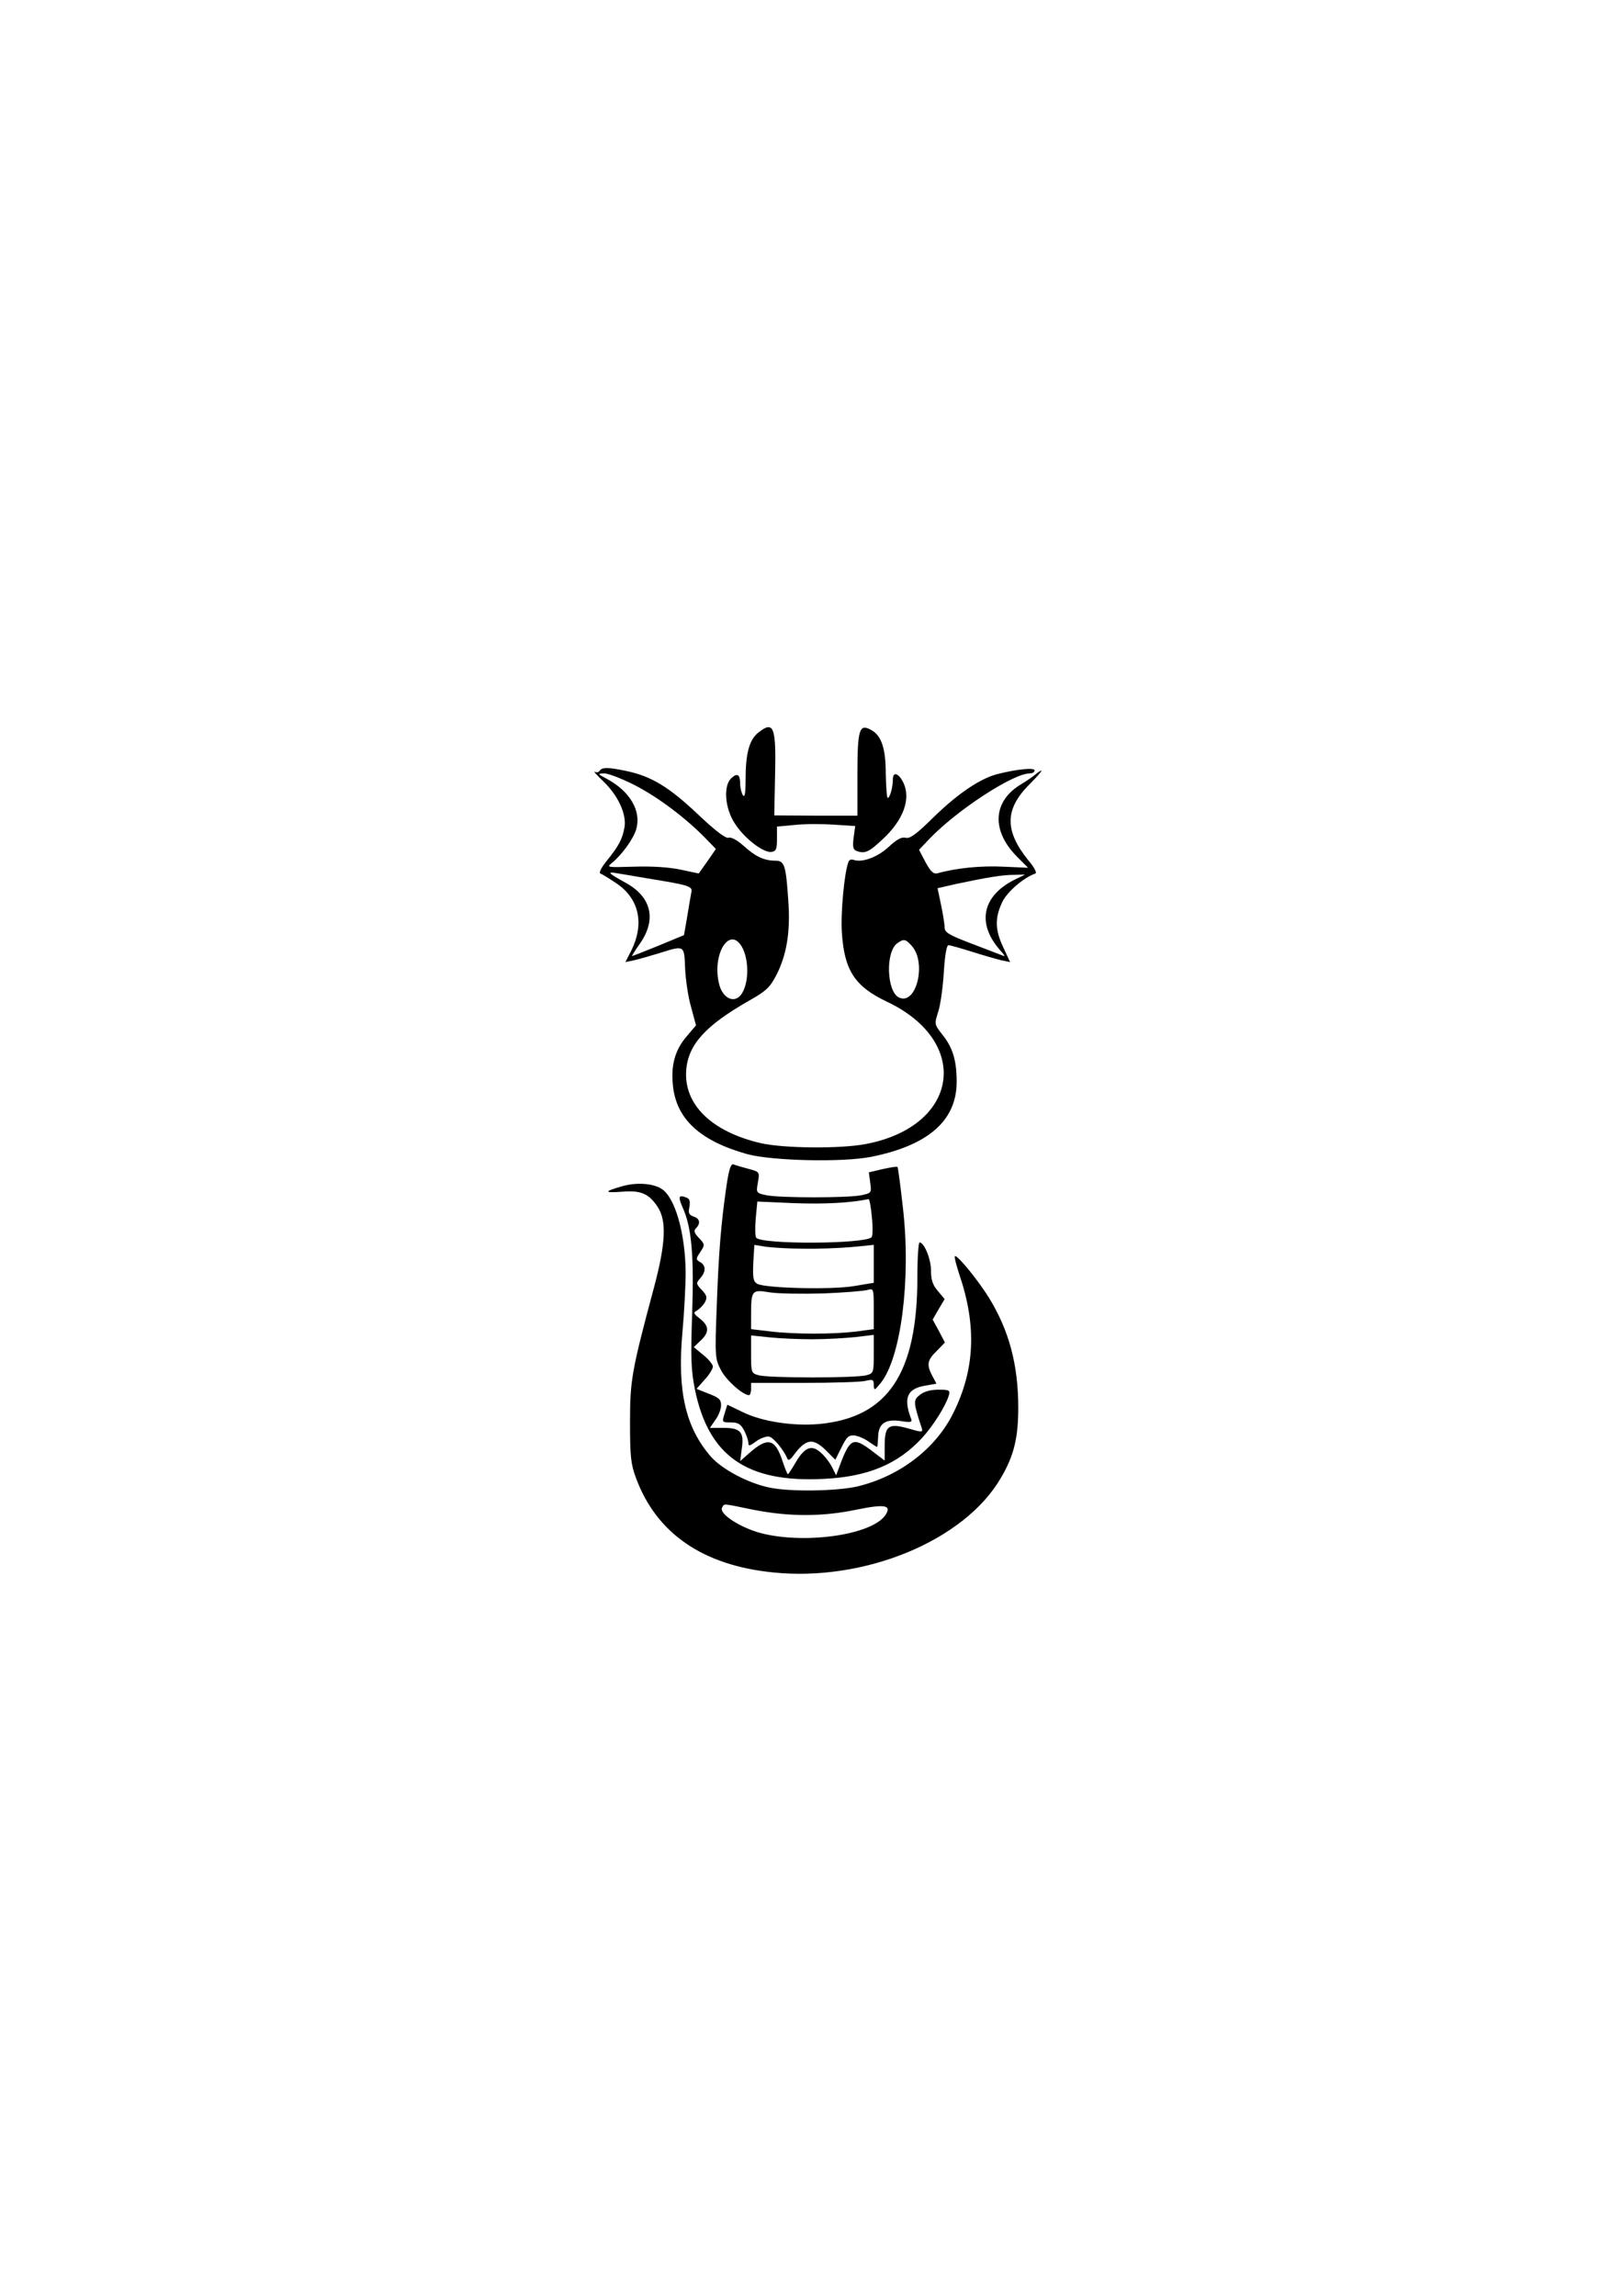 <?xml version="1.0" encoding="UTF-8" standalone="no"?>
<!-- Created with Inkscape (http://www.inkscape.org/) -->

<svg
   xmlns:dc="http://purl.org/dc/elements/1.1/"
   xmlns:cc="http://creativecommons.org/ns#"
   xmlns:rdf="http://www.w3.org/1999/02/22-rdf-syntax-ns#"
   xmlns:svg="http://www.w3.org/2000/svg"
   xmlns="http://www.w3.org/2000/svg"
   xmlns:sodipodi="http://sodipodi.sourceforge.net/DTD/sodipodi-0.dtd"
   xmlns:inkscape="http://www.inkscape.org/namespaces/inkscape"
   width="210mm"
   height="297mm"
   viewBox="0 0 210 297"
   version="1.1"
   id="svg4069"
   inkscape:version="0.92.4 (5da689c313, 2019-01-14)"
   sodipodi:docname="dragon.svg">
  <defs
     id="defs4063" />
  <sodipodi:namedview
     id="base"
     pagecolor="#ffffff"
     bordercolor="#666666"
     borderopacity="1.0"
     inkscape:pageopacity="0.0"
     inkscape:pageshadow="2"
     inkscape:zoom="0.35"
     inkscape:cx="400"
     inkscape:cy="560"
     inkscape:document-units="mm"
     inkscape:current-layer="layer1"
     showgrid="false"
     inkscape:window-width="1920"
     inkscape:window-height="1017"
     inkscape:window-x="1912"
     inkscape:window-y="-8"
     inkscape:window-maximized="1" />
  <g
     inkscape:label="Layer 1"
     inkscape:groupmode="layer"
     id="layer1">
    <path
       style="fill:#000000;stroke:none;stroke-width:0.035"
       inkscape:connector-curvature="0"
       id="path32"
       d="m 98.134,94.76 c -1.164,0.917 -1.658,2.646 -1.658,5.997 0,1.834 -0.106,2.469 -0.353,2.117 -0.176,-0.282 -0.353,-0.953 -0.353,-1.446 0,-1.235 -0.353,-1.482 -1.129,-0.776 -1.058,0.953 -0.882,3.845 0.423,5.856 1.199,1.905 3.704,3.845 4.763,3.704 0.6,-0.106 0.706,-0.353 0.706,-1.693 v -1.587 l 2.293,-0.212 c 1.27,-0.141 3.528,-0.141 5.08,-0.035 l 2.752,0.176 -0.212,1.517 c -0.141,1.164 -0.071,1.517 0.353,1.693 1.094,0.423 1.623,0.176 3.387,-1.482 2.752,-2.54 3.739,-5.327 2.646,-7.444 -0.6,-1.164 -1.305,-1.341 -1.305,-0.318 0,1.058 -0.388,2.399 -0.67,2.399 -0.106,0 -0.212,-1.376 -0.247,-3.104 0,-3.316 -0.564,-5.009 -1.94,-5.715 -1.482,-0.811 -1.729,-0.035 -1.729,5.786 v 5.327 h -5.397 l -5.362,-0.035 0.106,-5.221 c 0.141,-6.279 -0.176,-7.056 -2.152,-5.503 z" />
    <path
       style="fill:#000000;stroke:none;stroke-width:0.035"
       inkscape:connector-curvature="0"
       id="path38"
       d="m 77.602,99.699 c -0.141,0.212 -0.423,0.282 -0.635,0.141 -0.247,-0.106 0.247,0.423 1.094,1.235 1.905,1.834 2.999,4.198 2.752,5.891 -0.282,1.587 -0.706,2.399 -2.258,4.339 -0.741,0.882 -1.094,1.623 -0.882,1.693 0.212,0.071 1.129,0.635 1.976,1.199 3.069,2.011 3.775,5.292 2.011,8.819 l -0.741,1.446 1.164,-0.247 c 0.635,-0.141 2.081,-0.564 3.246,-0.917 3.246,-1.023 3.21,-1.058 3.316,1.976 0.071,1.446 0.388,3.704 0.776,5.009 l 0.635,2.364 -1.199,1.411 c -1.482,1.729 -2.046,3.634 -1.799,6.244 0.388,4.41 3.457,7.267 9.596,8.996 3.246,0.882 12.347,1.094 16.087,0.353 7.373,-1.482 11.042,-4.692 11.042,-9.701 0,-2.752 -0.494,-4.445 -1.905,-6.174 -0.988,-1.27 -0.988,-1.305 -0.459,-2.963 0.282,-0.917 0.6,-3.21 0.706,-5.115 0.141,-2.152 0.353,-3.422 0.6,-3.422 0.212,0 1.587,0.388 3.034,0.847 1.446,0.459 3.175,0.953 3.775,1.094 l 1.164,0.247 -0.882,-1.905 c -1.094,-2.293 -1.094,-3.81 -0.141,-5.856 0.67,-1.376 2.787,-3.175 4.304,-3.704 0.212,-0.07 -0.176,-0.847 -0.917,-1.693 -3.104,-3.845 -3.069,-6.632 0.141,-9.842 0.953,-0.953 1.658,-1.764 1.552,-1.764 -0.141,0 -0.459,0.212 -0.706,0.423 -0.247,0.247 -1.129,0.847 -1.94,1.341 -3.704,2.223 -3.881,6.068 -0.388,9.49 l 1.305,1.305 -3.246,-0.141 c -2.822,-0.141 -6.068,0.176 -8.431,0.847 -0.564,0.141 -0.882,-0.141 -1.587,-1.411 l -0.847,-1.623 1.376,-1.446 c 3.563,-3.704 10.795,-8.431 12.947,-8.431 0.353,0 0.635,-0.176 0.635,-0.388 0,-0.388 -2.223,-0.176 -4.763,0.459 -2.258,0.564 -5.186,2.54 -8.326,5.609 -2.223,2.187 -3.034,2.787 -3.598,2.646 -0.529,-0.141 -1.164,0.212 -2.223,1.199 -1.446,1.341 -3.457,2.046 -4.516,1.658 -0.282,-0.106 -0.6,0 -0.67,0.282 -0.529,1.341 -1.023,6.632 -0.847,9.137 0.318,4.868 1.658,6.95 5.821,8.925 10.971,5.186 9.349,16.122 -2.716,18.415 -3.281,0.635 -10.619,0.564 -13.582,-0.106 -6.385,-1.482 -9.984,-5.009 -9.666,-9.419 0.247,-3.351 2.505,-5.821 8.22,-9.066 2.117,-1.199 2.611,-1.658 3.457,-3.281 1.305,-2.575 1.799,-5.468 1.552,-9.313 -0.318,-4.904 -0.494,-5.468 -1.693,-5.468 -1.446,0 -2.575,-0.529 -4.128,-1.94 -0.847,-0.741 -1.623,-1.164 -1.94,-1.023 -0.353,0.106 -1.729,-0.917 -4.022,-3.104 -3.669,-3.457 -5.962,-4.868 -9.208,-5.539 -2.328,-0.494 -3.14,-0.494 -3.422,-0.035 z m 4.586,1.905 c 2.999,1.552 6.562,4.233 9.102,6.844 l 1.341,1.376 -1.094,1.587 -1.129,1.587 -2.328,-0.494 c -1.482,-0.318 -3.704,-0.459 -5.997,-0.388 -3.563,0.106 -3.634,0.106 -2.893,-0.494 1.305,-1.058 2.787,-3.14 3.14,-4.374 0.67,-2.364 -0.847,-4.904 -3.81,-6.491 -1.235,-0.67 -1.235,-0.67 -0.318,-0.706 0.529,0 2.328,0.706 3.986,1.552 z m 1.587,12.03 c 5.468,0.882 5.856,1.023 5.68,1.799 -0.071,0.353 -0.318,1.764 -0.529,3.104 l -0.423,2.434 -3.316,1.376 c -1.834,0.741 -3.351,1.341 -3.422,1.341 -0.035,0 0.388,-0.706 0.988,-1.552 2.258,-3.175 1.552,-6.138 -1.87,-7.973 -2.046,-1.129 -2.364,-1.411 -1.305,-1.235 0.459,0.07 2.364,0.388 4.198,0.706 z m 47.484,0.176 c -4.198,2.117 -4.904,5.68 -1.834,9.137 0.706,0.811 0.706,0.847 0.035,0.564 -0.388,-0.141 -2.187,-0.847 -3.951,-1.517 -2.681,-1.023 -3.281,-1.376 -3.281,-1.976 0,-0.423 -0.212,-1.729 -0.459,-2.928 l -0.459,-2.187 2.469,-0.564 c 4.022,-0.847 5.927,-1.164 7.444,-1.164 l 1.411,-0.035 z m -35.348,8.537 c 1.164,1.834 0.988,5.574 -0.318,6.632 -0.917,0.741 -2.152,-0.071 -2.54,-1.658 -0.953,-3.739 1.235,-7.479 2.857,-4.974 z m 22.013,-0.035 c 2.046,2.152 0.635,7.902 -1.658,6.703 -1.552,-0.847 -1.693,-5.891 -0.176,-6.985 0.847,-0.6 1.058,-0.564 1.834,0.282 z" />
    <path
       style="fill:#000000;stroke:none;stroke-width:0.035"
       inkscape:connector-curvature="0"
       id="path74"
       d="m 94.007,153.356 c -0.741,5.115 -1.023,8.819 -1.27,15.663 -0.247,6.421 -0.212,6.773 0.529,8.184 0.635,1.305 2.857,3.281 3.634,3.281 0.176,0 0.282,-0.353 0.282,-0.811 v -0.776 h 6.773 c 3.739,0 7.338,-0.106 7.973,-0.247 1.023,-0.247 1.129,-0.176 1.129,0.529 0.035,0.741 0.071,0.741 0.882,-0.247 2.646,-3.246 3.951,-13.476 2.893,-22.648 -0.318,-2.857 -0.635,-5.256 -0.706,-5.327 -0.071,-0.071 -0.953,0.07 -1.905,0.282 l -1.799,0.423 0.176,1.341 c 0.176,1.305 0.176,1.341 -1.164,1.623 -1.729,0.353 -10.477,0.353 -12.241,0 -1.341,-0.282 -1.376,-0.282 -1.129,-1.658 0.247,-1.376 0.212,-1.376 -1.235,-1.764 -0.811,-0.212 -1.658,-0.459 -1.905,-0.564 -0.353,-0.141 -0.6,0.6 -0.917,2.716 z m 18.803,4.092 c 0.141,1.305 0.106,2.505 -0.035,2.611 -0.917,0.882 -14.076,0.953 -14.923,0.071 -0.141,-0.141 -0.176,-1.27 -0.071,-2.469 l 0.212,-2.223 4.798,0.212 c 3.845,0.141 7.303,-0.035 9.596,-0.529 0.106,0 0.318,1.023 0.423,2.328 z m -8.855,4.092 c 1.799,0.035 4.586,-0.071 6.209,-0.212 l 2.893,-0.282 v 2.434 2.469 l -2.54,0.423 c -2.857,0.494 -11.43,0.282 -12.524,-0.282 -0.529,-0.318 -0.6,-0.706 -0.529,-2.681 l 0.141,-2.364 1.517,0.247 c 0.847,0.106 2.999,0.247 4.833,0.247 z m 2.575,5.786 c 2.716,-0.106 5.292,-0.318 5.75,-0.459 0.741,-0.212 0.776,-0.141 0.776,2.434 v 2.646 l -2.364,0.318 c -2.963,0.353 -7.973,0.353 -11.112,-0.035 l -2.399,-0.282 v -1.799 c 0,-3.246 0.106,-3.351 2.399,-2.963 1.094,0.176 4.233,0.212 6.95,0.141 z m -1.411,5.927 c 1.764,0 4.233,-0.141 5.574,-0.282 l 2.364,-0.282 v 2.505 c 0,2.364 -0.035,2.469 -0.953,2.716 -0.564,0.176 -3.669,0.282 -6.985,0.282 -3.281,0 -6.421,-0.106 -6.95,-0.282 -0.953,-0.247 -0.988,-0.353 -0.988,-2.716 v -2.434 l 2.399,0.247 c 1.305,0.141 3.81,0.247 5.539,0.247 z" />
    <path
       style="fill:#000000;stroke:none;stroke-width:0.035"
       inkscape:connector-curvature="0"
       id="path80"
       d="m 80.495,153.462 c -2.364,0.67 -2.399,0.882 0,0.706 2.399,-0.212 3.457,0.247 4.586,1.94 1.199,1.799 1.058,4.763 -0.459,10.442 -2.893,10.795 -3.104,11.994 -3.104,17.462 0,4.41 0.106,5.397 0.776,7.197 2.646,7.161 8.643,11.289 17.709,12.206 11.853,1.235 24.765,-4.092 29.492,-12.206 1.693,-2.857 2.258,-5.186 2.258,-9.102 0,-5.574 -1.199,-10.019 -3.81,-14.252 -1.341,-2.152 -3.916,-5.362 -4.374,-5.362 -0.141,0 0.141,1.094 0.564,2.399 2.258,6.632 2.011,12.277 -0.776,17.886 -2.293,4.657 -6.985,8.22 -12.453,9.525 -2.646,0.6 -8.643,0.706 -11.324,0.141 -2.787,-0.564 -6.138,-2.364 -7.585,-3.986 -3.281,-3.775 -4.374,-8.467 -3.704,-16.016 0.247,-2.646 0.423,-6.174 0.423,-7.832 -0.035,-5.045 -1.376,-9.772 -3.14,-10.83 -1.129,-0.706 -3.246,-0.847 -5.08,-0.318 z M 97.605,195.337 c 4.586,0.882 8.819,0.882 13.194,-0.035 3.634,-0.741 4.586,-0.6 3.81,0.635 -1.729,2.716 -11.007,3.951 -16.651,2.258 -2.646,-0.847 -4.974,-2.469 -4.516,-3.175 0.318,-0.529 -0.141,-0.564 4.163,0.318 z" />
    <path
       style="fill:#000000;stroke:none;stroke-width:0.035"
       inkscape:connector-curvature="0"
       id="path84"
       d="m 88.362,156.285 c 1.129,2.54 1.446,6.174 1.199,13.617 -0.212,5.75 -0.141,7.373 0.353,9.842 1.764,8.643 6.738,12.1 16.722,11.571 5.68,-0.282 9.56,-1.905 12.7,-5.327 1.411,-1.552 2.999,-4.057 3.422,-5.433 0.212,-0.706 0.106,-0.776 -1.341,-0.776 -1.023,0 -1.87,0.247 -2.399,0.67 -0.882,0.706 -0.847,0.953 0.247,4.304 0.176,0.564 0.035,0.564 -1.764,0.035 -2.54,-0.706 -3.034,-0.353 -3.034,2.258 v 1.905 l -1.623,-1.235 c -2.364,-1.799 -2.822,-1.658 -4.022,1.446 l -0.635,1.693 -0.529,-1.058 c -0.282,-0.564 -0.917,-1.411 -1.411,-1.834 -1.199,-1.129 -2.117,-0.776 -3.281,1.199 -0.494,0.847 -0.953,1.552 -1.023,1.552 -0.071,0 -0.388,-0.776 -0.706,-1.729 -0.953,-2.893 -1.905,-3.104 -4.269,-1.023 l -1.199,1.058 0.212,-1.623 c 0.318,-2.152 -0.176,-2.681 -2.399,-2.681 h -1.729 l 0.706,-1.023 c 0.423,-0.564 0.741,-1.411 0.741,-1.905 0,-0.741 -0.282,-0.988 -1.588,-1.482 l -1.587,-0.635 1.058,-1.199 c 0.6,-0.635 1.058,-1.411 1.058,-1.693 0,-0.247 -0.564,-0.953 -1.235,-1.482 l -1.235,-1.023 0.882,-0.847 c 1.129,-1.058 1.129,-1.87 -0.071,-2.822 -0.882,-0.67 -0.917,-0.811 -0.353,-1.094 0.318,-0.212 0.776,-0.67 0.988,-1.058 0.318,-0.6 0.247,-0.882 -0.423,-1.587 -0.741,-0.776 -0.741,-0.882 -0.212,-1.482 0.776,-0.847 0.776,-1.693 0,-2.117 -0.564,-0.318 -0.564,-0.423 0.035,-1.305 0.6,-0.917 0.6,-0.988 -0.176,-1.799 -0.635,-0.67 -0.706,-0.953 -0.388,-1.27 0.635,-0.635 0.494,-1.27 -0.318,-1.517 -0.6,-0.212 -0.706,-0.459 -0.529,-1.235 0.106,-0.706 0.035,-1.058 -0.353,-1.199 -1.058,-0.423 -1.164,-0.176 -0.494,1.341 z" />
    <path
       style="fill:#000000;stroke:none;stroke-width:0.035"
       inkscape:connector-curvature="0"
       id="path86"
       d="m 118.701,165.21 c 0,12.524 -3.845,18.203 -12.771,19.015 -3.351,0.282 -7.338,-0.318 -9.842,-1.552 l -1.976,-0.953 -0.353,1.129 c -0.353,1.164 -0.353,1.164 0.811,1.164 0.953,0 1.27,0.212 1.729,1.058 0.282,0.564 0.529,1.27 0.529,1.587 0,0.459 0.176,0.423 1.023,-0.212 0.564,-0.388 1.305,-0.67 1.658,-0.6 0.564,0.106 1.94,1.764 2.364,2.857 0.106,0.282 0.388,0.141 0.741,-0.353 1.658,-2.258 2.575,-2.399 4.304,-0.67 l 1.164,1.164 0.811,-1.623 c 0.67,-1.376 0.953,-1.587 1.693,-1.517 0.494,0.07 1.305,0.423 1.834,0.811 0.529,0.353 0.988,0.67 1.058,0.67 0.07,0 0.106,-0.564 0.141,-1.27 0.035,-1.764 0.917,-2.364 2.928,-2.081 1.305,0.212 1.517,0.141 1.341,-0.282 -1.023,-2.716 -0.529,-3.916 1.87,-4.304 l 1.411,-0.247 -0.529,-0.988 c -0.776,-1.482 -0.67,-2.046 0.564,-3.246 l 1.058,-1.094 -0.776,-1.482 -0.811,-1.482 0.776,-1.341 0.776,-1.305 -0.882,-1.058 c -0.67,-0.776 -0.882,-1.446 -0.882,-2.646 0,-1.482 -0.882,-3.634 -1.482,-3.634 -0.141,0 -0.282,2.011 -0.282,4.48 z" />
  </g>
</svg>
